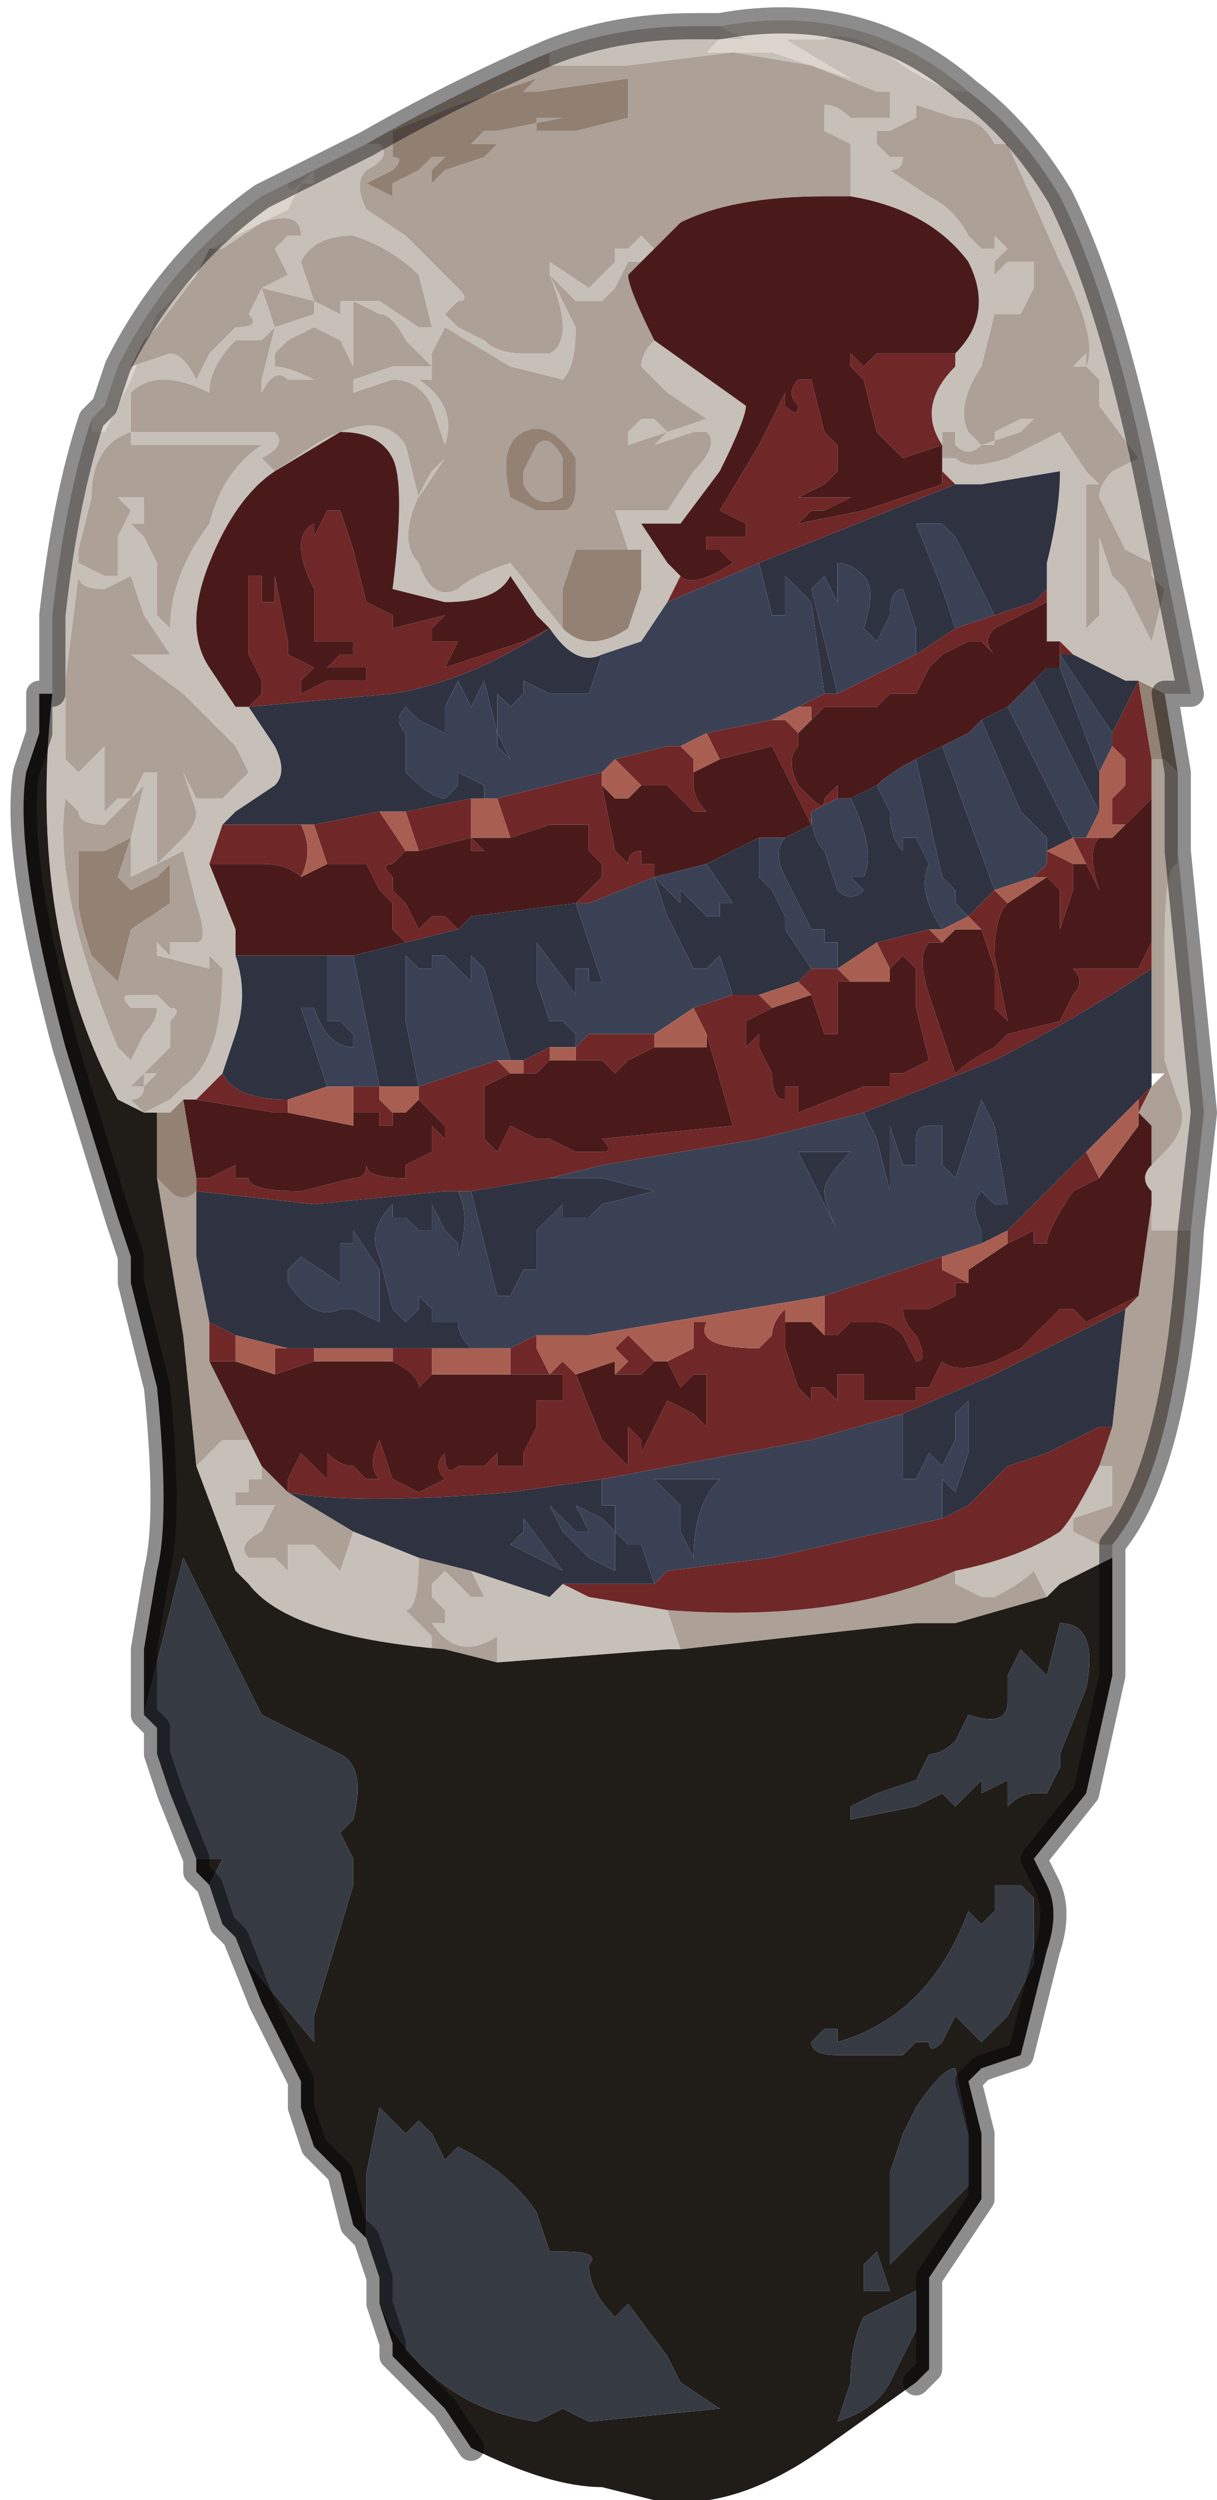 <?xml version="1.0" encoding="UTF-8" standalone="no"?>
<svg xmlns:xlink="http://www.w3.org/1999/xlink" height="9.55px" width="4.65px" xmlns="http://www.w3.org/2000/svg">
  <g transform="matrix(1.0, 0.0, 0.0, 1.0, 2.25, 4.85)">
    <path d="M2.1 -2.5 L2.15 -2.4 2.15 -2.4 2.2 -2.6 2.2 -2.6 2.15 -2.65 2.15 -2.7 2.05 -2.75 1.95 -2.95 Q1.95 -3.0 2.0 -3.05 L2.1 -3.1 1.95 -3.3 1.95 -3.4 1.9 -3.45 1.85 -3.45 1.9 -3.5 1.9 -3.45 Q1.95 -3.55 1.8 -3.85 L1.6 -4.3 1.55 -4.3 1.55 -4.3 Q1.5 -4.4 1.4 -4.4 L1.25 -4.45 1.25 -4.4 1.15 -4.35 1.1 -4.35 1.1 -4.3 1.15 -4.25 1.2 -4.25 Q1.2 -4.2 1.15 -4.2 L1.15 -4.2 1.3 -4.1 Q1.4 -4.05 1.45 -3.95 L1.5 -3.9 1.55 -3.9 1.55 -3.95 1.6 -3.9 1.55 -3.85 1.55 -3.8 Q1.55 -3.8 1.6 -3.85 L1.7 -3.85 1.7 -3.75 1.65 -3.65 1.6 -3.65 1.55 -3.65 1.5 -3.45 Q1.4 -3.3 1.45 -3.2 L1.5 -3.15 1.55 -3.15 1.55 -3.2 1.65 -3.25 1.7 -3.25 1.7 -3.25 1.65 -3.2 1.5 -3.15 Q1.45 -3.1 1.4 -3.15 L1.4 -3.2 1.35 -3.2 1.35 -3.1 1.4 -3.1 Q1.45 -3.05 1.6 -3.1 L1.8 -3.2 1.9 -3.05 1.95 -3.0 1.9 -3.0 1.9 -2.8 1.9 -2.45 1.95 -2.5 1.95 -2.8 2.0 -2.65 2.05 -2.6 2.1 -2.5 M1.0 -4.1 L1.0 -4.3 0.9 -4.35 0.9 -4.45 Q0.95 -4.45 1.0 -4.4 L1.1 -4.4 1.15 -4.4 1.15 -4.5 Q1.15 -4.5 1.1 -4.5 L0.85 -4.6 0.55 -4.65 0.15 -4.6 -0.15 -4.6 -0.15 -4.65 Q0.1 -4.75 0.4 -4.75 L0.45 -4.75 0.5 -4.75 0.6 -4.7 Q0.6 -4.7 0.55 -4.7 L0.5 -4.7 0.45 -4.65 0.55 -4.65 0.7 -4.65 1.0 -4.55 0.75 -4.7 0.75 -4.7 0.8 -4.7 0.9 -4.7 0.9 -4.7 Q1.0 -4.75 1.2 -4.6 1.35 -4.5 1.45 -4.5 1.65 -4.35 1.8 -4.1 2.0 -3.7 2.15 -2.95 L2.3 -2.2 Q2.25 -2.2 2.2 -2.2 2.2 -2.2 2.1 -2.25 L2.05 -2.25 1.85 -2.35 1.8 -2.4 1.75 -2.4 1.75 -2.55 1.75 -2.6 1.75 -2.7 Q1.8 -2.9 1.8 -3.05 L1.5 -3.0 1.4 -3.0 1.35 -3.05 1.35 -3.15 Q1.25 -3.3 1.4 -3.45 L1.4 -3.5 Q1.55 -3.65 1.45 -3.85 1.3 -4.05 1.0 -4.1 M2.1 -2.25 L2.1 -2.25 M-0.85 -4.3 L-0.8 -4.3 Q-0.75 -4.25 -0.85 -4.2 -0.9 -4.15 -0.85 -4.05 L-0.7 -3.95 Q-0.55 -3.8 -0.5 -3.75 -0.45 -3.7 -0.5 -3.7 L-0.55 -3.65 -0.55 -3.65 -0.5 -3.6 -0.4 -3.55 Q-0.35 -3.5 -0.25 -3.5 L-0.15 -3.5 Q-0.05 -3.55 -0.15 -3.8 L-0.15 -3.85 0.0 -3.75 0.05 -3.8 0.1 -3.85 0.1 -3.9 0.15 -3.9 0.2 -3.95 0.25 -3.9 0.2 -3.85 0.15 -3.85 0.15 -3.85 0.1 -3.75 0.05 -3.7 -0.05 -3.7 -0.15 -3.8 -0.15 -3.8 -0.05 -3.6 Q-0.05 -3.45 -0.1 -3.4 L-0.3 -3.45 -0.55 -3.6 -0.6 -3.5 -0.6 -3.4 -0.65 -3.4 Q-0.5 -3.3 -0.55 -3.15 L-0.6 -3.3 Q-0.65 -3.4 -0.75 -3.4 L-0.9 -3.35 -0.9 -3.45 -0.95 -3.55 -1.05 -3.6 -1.15 -3.55 -1.2 -3.5 -1.2 -3.4 -1.2 -3.45 Q-1.15 -3.45 -1.05 -3.4 L-1.05 -3.4 -1.15 -3.4 Q-1.2 -3.45 -1.25 -3.35 L-1.25 -3.4 -1.2 -3.6 -1.25 -3.55 -1.35 -3.55 Q-1.45 -3.45 -1.45 -3.35 -1.65 -3.45 -1.75 -3.35 L-1.75 -3.2 -1.45 -3.2 -1.2 -3.2 Q-1.15 -3.15 -1.25 -3.1 L-1.2 -3.05 -1.05 -3.15 Q-0.8 -3.3 -0.7 -3.15 L-0.65 -2.95 -0.65 -2.95 -0.55 -3.1 -0.6 -3.05 Q-0.75 -2.8 -0.65 -2.7 -0.6 -2.55 -0.5 -2.6 -0.45 -2.65 -0.3 -2.7 L-0.1 -2.45 -0.1 -2.45 Q0.0 -2.35 0.15 -2.45 L0.2 -2.6 0.2 -2.75 0.15 -2.75 0.1 -2.9 0.2 -2.9 0.3 -2.9 0.4 -3.05 Q0.5 -3.15 0.45 -3.2 L0.4 -3.2 0.25 -3.15 0.3 -3.2 0.3 -3.2 0.15 -3.15 0.15 -3.2 0.2 -3.25 0.25 -3.25 0.3 -3.2 0.45 -3.25 0.45 -3.25 0.3 -3.35 0.2 -3.45 Q0.2 -3.5 0.25 -3.55 L0.25 -3.55 0.6 -3.3 Q0.6 -3.25 0.5 -3.05 L0.35 -2.85 0.25 -2.85 0.2 -2.85 0.3 -2.7 0.35 -2.65 0.3 -2.55 0.2 -2.4 0.05 -2.35 Q-0.05 -2.3 -0.15 -2.45 L-0.15 -2.45 -0.2 -2.5 -0.3 -2.65 Q-0.35 -2.55 -0.55 -2.55 L-0.75 -2.6 Q-0.7 -3.0 -0.75 -3.1 -0.8 -3.2 -0.95 -3.2 L-1.2 -3.05 Q-1.35 -2.95 -1.45 -2.7 -1.55 -2.45 -1.45 -2.3 L-1.35 -2.15 -1.3 -2.15 -1.2 -2.0 Q-1.15 -1.9 -1.2 -1.85 L-1.35 -1.75 -1.4 -1.7 -1.45 -1.55 -1.35 -1.3 -1.35 -1.2 Q-1.3 -1.05 -1.35 -0.9 L-1.4 -0.75 -1.5 -0.65 -1.55 -0.65 -1.6 -0.6 -1.65 -0.6 -1.7 -0.6 -1.8 -0.65 Q-2.15 -1.3 -2.05 -2.2 L-2.05 -2.5 Q-2.0 -2.95 -1.9 -3.25 L-1.9 -3.2 -1.85 -3.2 -1.75 -3.4 -1.65 -3.65 -1.5 -3.8 -1.65 -3.6 -1.7 -3.55 -1.75 -3.45 -1.6 -3.5 Q-1.55 -3.5 -1.5 -3.4 L-1.45 -3.5 -1.35 -3.6 Q-1.25 -3.6 -1.3 -3.65 L-1.25 -3.75 -1.15 -3.8 -1.2 -3.9 -1.15 -3.95 -1.1 -3.95 Q-1.1 -4.05 -1.25 -4.0 L-1.4 -3.9 -1.45 -3.9 -1.15 -4.05 -1.1 -4.15 -1.05 -4.15 -1.05 -4.2 -1.1 -4.15 Q-1.15 -4.1 -1.15 -4.15 L-0.85 -4.3 M2.15 -0.25 L2.15 -0.3 Q2.1 -0.35 2.15 -0.4 L2.2 -0.45 Q2.3 -0.55 2.25 -0.65 L2.2 -0.8 2.2 -1.25 Q2.2 -1.55 2.25 -1.55 L2.25 -1.6 2.35 -0.6 2.3 -0.15 2.3 -0.15 2.15 -0.15 2.15 -0.25 M2.0 1.05 L2.0 1.1 1.8 1.2 1.75 1.25 1.7 1.15 Q1.65 1.2 1.55 1.25 L1.5 1.25 1.4 1.2 1.4 1.15 Q1.65 1.1 1.8 1.0 1.85 0.95 1.95 0.75 L2.0 0.75 2.0 0.9 1.85 0.95 1.85 1.0 1.95 1.05 2.0 1.05 M-0.1 1.2 L0.0 1.25 0.3 1.3 0.35 1.45 Q0.3 1.45 0.3 1.45 L-0.35 1.5 -0.35 1.4 Q-0.5 1.5 -0.6 1.35 L-0.55 1.35 -0.55 1.3 -0.6 1.25 -0.6 1.2 -0.55 1.15 -0.5 1.2 -0.45 1.25 -0.4 1.25 -0.45 1.15 -0.15 1.25 -0.1 1.2 M-0.55 1.45 Q-1.15 1.4 -1.3 1.2 L-1.35 1.15 -1.5 0.75 -1.4 0.65 -1.3 0.65 -1.3 0.65 -1.25 0.75 -1.25 0.8 -1.3 0.8 -1.3 0.85 -1.35 0.85 -1.35 0.9 -1.25 0.9 -1.2 0.9 -1.25 1.0 Q-1.35 1.05 -1.3 1.1 L-1.3 1.1 Q-1.2 1.1 -1.2 1.1 L-1.15 1.15 -1.15 1.05 -1.05 1.05 -0.95 1.15 -0.9 1.0 -0.9 1.0 -0.65 1.1 Q-0.65 1.3 -0.7 1.3 L-0.6 1.4 -0.6 1.45 -0.55 1.45 M-0.9 -3.95 Q-1.05 -3.95 -1.1 -3.85 L-1.05 -3.7 -0.95 -3.65 -0.95 -3.7 -0.8 -3.7 -0.65 -3.6 -0.6 -3.6 -0.65 -3.8 Q-0.75 -3.9 -0.9 -3.95 M-1.05 -3.65 L-1.05 -3.7 -1.25 -3.75 -1.2 -3.6 -1.05 -3.65 M-1.25 -3.15 L-1.55 -3.15 -1.75 -3.15 -1.75 -3.2 Q-1.9 -3.15 -1.9 -2.95 L-1.95 -2.75 -1.95 -2.7 -1.85 -2.65 -1.8 -2.65 -1.8 -2.8 -1.85 -2.8 -1.8 -2.8 -1.75 -2.9 -1.8 -2.95 -1.75 -2.95 -1.7 -2.95 -1.7 -2.85 -1.75 -2.85 -1.7 -2.8 -1.7 -2.8 -1.65 -2.7 -1.65 -2.5 -1.6 -2.45 Q-1.6 -2.65 -1.45 -2.85 -1.4 -3.05 -1.25 -3.15 L-1.25 -3.15 M-1.95 -2.65 L-2.0 -2.25 -2.0 -1.95 Q-1.95 -1.9 -1.95 -1.9 L-1.85 -2.0 -1.85 -1.9 -1.85 -1.75 -1.8 -1.8 -1.75 -1.8 -1.7 -1.9 -1.65 -1.9 Q-1.65 -1.9 -1.65 -1.75 L-1.65 -1.55 -1.55 -1.65 Q-1.5 -1.7 -1.5 -1.75 L-1.55 -1.9 -1.5 -1.8 Q-1.45 -1.8 -1.4 -1.8 L-1.3 -1.9 -1.35 -2.0 -1.4 -2.05 -1.55 -2.2 -1.75 -2.35 -1.6 -2.35 -1.7 -2.5 -1.75 -2.65 -1.85 -2.6 Q-1.95 -2.6 -1.95 -2.65 M-0.7 -3.55 Q-0.75 -3.65 -0.8 -3.65 L-0.9 -3.7 -0.9 -3.4 -0.75 -3.45 -0.6 -3.45 -0.7 -3.55 M-1.75 -1.65 L-1.7 -1.85 -1.7 -1.85 -1.8 -1.75 -1.85 -1.7 Q-1.95 -1.7 -1.95 -1.75 L-2.0 -1.8 Q-2.05 -1.45 -1.8 -0.85 L-1.75 -0.8 -1.7 -0.9 Q-1.65 -0.95 -1.65 -1.0 L-1.7 -1.0 -1.75 -1.0 Q-1.8 -1.05 -1.75 -1.05 L-1.65 -1.05 -1.6 -1.0 Q-1.55 -1.0 -1.6 -0.95 L-1.6 -0.85 -1.75 -0.7 -1.7 -0.7 Q-1.7 -0.7 -1.7 -0.75 L-1.65 -0.75 Q-1.65 -0.75 -1.7 -0.7 -1.7 -0.65 -1.75 -0.65 L-1.75 -0.65 -1.7 -0.6 -1.6 -0.65 -1.55 -0.7 Q-1.4 -0.8 -1.4 -1.15 L-1.45 -1.2 -1.45 -1.15 -1.65 -1.2 -1.65 -1.25 -1.6 -1.2 -1.6 -1.25 -1.55 -1.25 -1.5 -1.25 Q-1.45 -1.25 -1.5 -1.4 L-1.55 -1.6 -1.75 -1.5 -1.75 -1.65" fill="#c6c0b9" fill-rule="evenodd" stroke="none"/>
    <path d="M1.45 -4.5 Q1.35 -4.5 1.2 -4.6 1.0 -4.75 0.9 -4.7 L0.9 -4.7 0.8 -4.7 0.75 -4.7 0.75 -4.7 1.0 -4.55 0.7 -4.65 0.55 -4.65 0.45 -4.65 0.5 -4.7 0.55 -4.7 Q0.6 -4.7 0.6 -4.7 L0.5 -4.75 Q1.05 -4.85 1.45 -4.5 M-1.9 -3.25 L-1.85 -3.3 -1.8 -3.45 Q-1.6 -3.85 -1.25 -4.1 L-1.15 -4.15 Q-1.15 -4.1 -1.1 -4.15 L-1.05 -4.2 -1.05 -4.15 -1.1 -4.15 -1.15 -4.05 -1.45 -3.9 -1.5 -3.8 -1.65 -3.65 -1.75 -3.4 -1.85 -3.2 -1.9 -3.2 -1.9 -3.25" fill="#dbd5cd" fill-rule="evenodd" stroke="none"/>
    <path d="M2.1 -2.5 L2.05 -2.6 2.0 -2.65 1.95 -2.8 1.95 -2.5 1.9 -2.45 1.9 -2.8 1.9 -3.0 1.95 -3.0 1.9 -3.05 1.8 -3.2 1.6 -3.1 Q1.45 -3.05 1.4 -3.1 L1.35 -3.1 1.35 -3.2 1.4 -3.2 1.4 -3.15 Q1.45 -3.1 1.5 -3.15 L1.65 -3.2 1.7 -3.25 1.7 -3.25 1.65 -3.25 1.55 -3.2 1.55 -3.15 1.5 -3.15 1.45 -3.2 Q1.4 -3.3 1.5 -3.45 L1.55 -3.65 1.6 -3.65 1.65 -3.65 1.7 -3.75 1.7 -3.85 1.6 -3.85 Q1.55 -3.8 1.55 -3.8 L1.55 -3.85 1.6 -3.9 1.55 -3.95 1.55 -3.9 1.5 -3.9 1.45 -3.95 Q1.4 -4.05 1.3 -4.1 L1.15 -4.2 1.15 -4.2 Q1.2 -4.2 1.2 -4.25 L1.15 -4.25 1.1 -4.3 1.1 -4.35 1.15 -4.35 1.25 -4.4 1.25 -4.45 1.4 -4.4 Q1.5 -4.4 1.55 -4.3 L1.55 -4.3 1.6 -4.3 1.8 -3.85 Q1.95 -3.55 1.9 -3.45 L1.9 -3.5 1.85 -3.45 1.9 -3.45 1.95 -3.4 1.95 -3.3 2.1 -3.1 2.0 -3.05 Q1.95 -3.0 1.95 -2.95 L2.05 -2.75 2.15 -2.7 2.15 -2.65 2.2 -2.6 2.2 -2.6 2.15 -2.4 2.15 -2.4 2.1 -2.5 M-0.15 -4.65 L-0.15 -4.6 0.15 -4.6 0.55 -4.65 0.85 -4.6 1.1 -4.5 Q1.15 -4.5 1.15 -4.5 L1.15 -4.4 1.1 -4.4 1.0 -4.4 Q0.95 -4.45 0.9 -4.45 L0.9 -4.35 1.0 -4.3 1.0 -4.1 0.9 -4.1 Q0.55 -4.1 0.35 -4.0 L0.25 -3.9 0.2 -3.95 0.15 -3.9 0.1 -3.9 0.1 -3.85 0.05 -3.8 0.0 -3.75 -0.15 -3.85 -0.15 -3.8 Q-0.05 -3.55 -0.15 -3.5 L-0.25 -3.5 Q-0.35 -3.5 -0.4 -3.55 L-0.5 -3.6 -0.55 -3.65 -0.55 -3.65 -0.5 -3.7 Q-0.45 -3.7 -0.5 -3.75 -0.55 -3.8 -0.7 -3.95 L-0.85 -4.05 Q-0.9 -4.15 -0.85 -4.2 -0.75 -4.25 -0.8 -4.3 L-0.85 -4.3 Q-0.5 -4.5 -0.15 -4.65 M0.15 -4.55 L-0.2 -4.5 -0.25 -4.5 -0.2 -4.55 -0.5 -4.45 -0.75 -4.35 -0.75 -4.25 Q-0.7 -4.25 -0.75 -4.2 L-0.85 -4.15 -0.75 -4.1 -0.75 -4.15 -0.65 -4.2 -0.6 -4.25 Q-0.6 -4.25 -0.55 -4.25 L-0.6 -4.2 -0.6 -4.15 -0.55 -4.2 -0.4 -4.25 -0.35 -4.3 -0.45 -4.3 -0.4 -4.35 -0.35 -4.35 -0.1 -4.4 -0.15 -4.4 -0.2 -4.4 -0.2 -4.35 -0.05 -4.35 0.15 -4.4 0.15 -4.55 M-0.1 -2.45 L-0.1 -2.45 -0.3 -2.7 Q-0.45 -2.65 -0.5 -2.6 -0.6 -2.55 -0.65 -2.7 -0.75 -2.8 -0.6 -3.05 L-0.55 -3.1 -0.65 -2.95 -0.65 -2.95 -0.7 -3.15 Q-0.8 -3.3 -1.05 -3.15 L-1.2 -3.05 -1.25 -3.1 Q-1.15 -3.15 -1.2 -3.2 L-1.45 -3.2 -1.75 -3.2 -1.75 -3.35 Q-1.65 -3.45 -1.45 -3.35 -1.45 -3.45 -1.35 -3.55 L-1.25 -3.55 -1.2 -3.6 -1.25 -3.4 -1.25 -3.35 Q-1.2 -3.45 -1.15 -3.4 L-1.05 -3.4 -1.05 -3.4 Q-1.15 -3.45 -1.2 -3.45 L-1.2 -3.4 -1.2 -3.5 -1.15 -3.55 -1.05 -3.6 -0.95 -3.55 -0.9 -3.45 -0.9 -3.35 -0.75 -3.4 Q-0.65 -3.4 -0.6 -3.3 L-0.55 -3.15 Q-0.5 -3.3 -0.65 -3.4 L-0.6 -3.4 -0.6 -3.5 -0.55 -3.6 -0.3 -3.45 -0.1 -3.4 Q-0.05 -3.45 -0.05 -3.6 L-0.15 -3.8 -0.15 -3.8 -0.05 -3.7 0.05 -3.7 0.1 -3.75 0.15 -3.85 0.15 -3.85 0.2 -3.85 0.15 -3.8 Q0.15 -3.75 0.25 -3.55 L0.25 -3.55 0.25 -3.55 Q0.2 -3.5 0.2 -3.45 L0.3 -3.35 0.45 -3.25 0.45 -3.25 0.3 -3.2 0.25 -3.25 0.2 -3.25 0.15 -3.2 0.15 -3.15 0.3 -3.2 0.3 -3.2 0.25 -3.15 0.4 -3.2 0.45 -3.2 Q0.5 -3.15 0.4 -3.05 L0.3 -2.9 0.2 -2.9 0.1 -2.9 0.15 -2.75 0.2 -2.75 -0.05 -2.75 -0.1 -2.6 -0.1 -2.45 M2.15 -1.25 L2.15 -1.9 2.15 -1.95 2.2 -1.95 2.25 -1.9 2.25 -1.6 2.25 -1.55 Q2.2 -1.55 2.2 -1.25 L2.2 -0.8 2.25 -0.65 Q2.3 -0.55 2.2 -0.45 L2.15 -0.4 2.15 -0.5 Q2.15 -0.55 2.15 -0.55 L2.1 -0.6 2.15 -0.7 2.2 -0.75 2.15 -0.75 2.15 -1.15 2.15 -1.25 M2.1 0.1 L2.15 -0.25 2.15 -0.15 2.3 -0.15 2.3 -0.15 Q2.25 0.75 2.0 1.05 L1.95 1.05 1.85 1.0 1.85 0.95 2.0 0.9 2.0 0.75 1.95 0.75 2.0 0.6 2.05 0.15 2.1 0.1 M0.3 1.3 Q0.95 1.35 1.4 1.15 L1.4 1.2 1.5 1.25 1.55 1.25 Q1.65 1.2 1.7 1.15 L1.75 1.25 1.4 1.35 1.25 1.35 0.35 1.45 0.3 1.3 M-0.35 1.5 L-0.55 1.45 -0.6 1.45 -0.6 1.4 -0.7 1.3 Q-0.65 1.3 -0.65 1.1 L-0.45 1.15 -0.4 1.25 -0.45 1.25 -0.5 1.2 -0.55 1.15 -0.6 1.2 -0.6 1.25 -0.55 1.3 -0.55 1.35 -0.6 1.35 Q-0.5 1.5 -0.35 1.4 L-0.35 1.5 M-1.5 0.75 L-1.55 0.25 -1.65 -0.35 -1.6 -0.3 Q-1.55 -0.25 -1.5 -0.3 L-1.5 -0.3 -1.5 -0.05 -1.45 0.2 -1.45 0.35 -1.3 0.65 -1.4 0.65 -1.5 0.75 M-0.9 -3.95 Q-0.75 -3.9 -0.65 -3.8 L-0.6 -3.6 -0.65 -3.6 -0.8 -3.7 -0.95 -3.7 -0.95 -3.65 -1.05 -3.7 -1.1 -3.85 Q-1.05 -3.95 -0.9 -3.95 M-1.45 -3.9 L-1.4 -3.9 -1.25 -4.0 Q-1.1 -4.05 -1.1 -3.95 L-1.15 -3.95 -1.2 -3.9 -1.15 -3.8 -1.25 -3.75 -1.3 -3.65 Q-1.25 -3.6 -1.35 -3.6 L-1.45 -3.5 -1.5 -3.4 Q-1.55 -3.5 -1.6 -3.5 L-1.75 -3.45 -1.7 -3.55 -1.65 -3.6 -1.5 -3.8 -1.45 -3.9 M-1.95 -2.65 Q-1.95 -2.6 -1.85 -2.6 L-1.75 -2.65 -1.7 -2.5 -1.6 -2.35 -1.75 -2.35 -1.55 -2.2 -1.4 -2.05 -1.35 -2.0 -1.3 -1.9 -1.4 -1.8 Q-1.45 -1.8 -1.5 -1.8 L-1.55 -1.9 -1.5 -1.75 Q-1.5 -1.7 -1.55 -1.65 L-1.65 -1.55 -1.65 -1.75 Q-1.65 -1.9 -1.65 -1.9 L-1.7 -1.9 -1.75 -1.8 -1.8 -1.8 -1.85 -1.75 -1.85 -1.9 -1.85 -2.0 -1.95 -1.9 Q-1.95 -1.9 -2.0 -1.95 L-2.0 -2.25 -1.95 -2.65 M-1.25 -3.15 L-1.25 -3.15 Q-1.4 -3.05 -1.45 -2.85 -1.6 -2.65 -1.6 -2.45 L-1.65 -2.5 -1.65 -2.7 -1.7 -2.8 -1.7 -2.8 -1.75 -2.85 -1.7 -2.85 -1.7 -2.95 -1.75 -2.95 -1.8 -2.95 -1.75 -2.9 -1.8 -2.8 -1.85 -2.8 -1.8 -2.8 -1.8 -2.65 -1.85 -2.65 -1.95 -2.7 -1.95 -2.75 -1.9 -2.95 Q-1.9 -3.15 -1.75 -3.2 L-1.75 -3.15 -1.55 -3.15 -1.25 -3.15 M-1.05 -3.65 L-1.2 -3.6 -1.25 -3.75 -1.05 -3.7 -1.05 -3.65 M-0.1 -3.1 L-0.1 -2.95 Q-0.2 -2.9 -0.25 -3.0 L-0.25 -3.05 -0.2 -3.15 Q-0.15 -3.2 -0.1 -3.1 M-0.05 -3.1 Q-0.15 -3.25 -0.25 -3.2 -0.35 -3.15 -0.3 -2.95 L-0.2 -2.9 -0.1 -2.9 Q-0.05 -2.9 -0.05 -3.0 L-0.05 -3.1 M-0.7 -3.55 L-0.6 -3.45 -0.75 -3.45 -0.9 -3.4 -0.9 -3.7 -0.8 -3.65 Q-0.75 -3.65 -0.7 -3.55 M-1.75 -1.65 L-1.75 -1.5 -1.55 -1.6 -1.5 -1.4 Q-1.45 -1.25 -1.5 -1.25 L-1.55 -1.25 -1.6 -1.25 -1.6 -1.2 -1.65 -1.25 -1.65 -1.2 -1.45 -1.15 -1.45 -1.2 -1.4 -1.15 Q-1.4 -0.8 -1.55 -0.7 L-1.6 -0.65 -1.7 -0.6 -1.75 -0.65 -1.75 -0.65 Q-1.7 -0.65 -1.7 -0.7 -1.65 -0.75 -1.65 -0.75 L-1.7 -0.75 Q-1.7 -0.7 -1.7 -0.7 L-1.75 -0.7 -1.6 -0.85 -1.6 -0.95 Q-1.55 -1.0 -1.6 -1.0 L-1.65 -1.05 -1.75 -1.05 Q-1.8 -1.05 -1.75 -1.0 L-1.7 -1.0 -1.65 -1.0 Q-1.65 -0.95 -1.7 -0.9 L-1.75 -0.8 -1.8 -0.85 Q-2.05 -1.45 -2.0 -1.8 L-1.95 -1.75 Q-1.95 -1.7 -1.85 -1.7 L-1.8 -1.75 -1.7 -1.85 -1.7 -1.85 -1.75 -1.65 -1.85 -1.6 -1.95 -1.6 -1.95 -1.4 Q-1.95 -1.35 -1.9 -1.2 L-1.8 -1.1 -1.75 -1.3 -1.6 -1.4 -1.6 -1.55 -1.65 -1.5 -1.75 -1.45 -1.75 -1.45 -1.8 -1.5 -1.75 -1.65 M-1.25 0.75 L-1.15 0.85 -1.2 0.8 -1.15 0.85 -0.9 1.0 -0.9 1.0 -0.95 1.15 -1.05 1.05 -1.15 1.05 -1.15 1.15 -1.2 1.1 Q-1.2 1.1 -1.3 1.1 L-1.3 1.1 Q-1.35 1.05 -1.25 1.0 L-1.2 0.9 -1.25 0.9 -1.35 0.9 -1.35 0.85 -1.3 0.85 -1.3 0.8 -1.25 0.8 -1.25 0.75" fill="#ada096" fill-rule="evenodd" stroke="none"/>
    <path d="M1.4 -3.5 L1.4 -3.45 Q1.25 -3.3 1.35 -3.15 L1.2 -3.1 1.1 -3.2 1.05 -3.4 1.0 -3.45 1.0 -3.5 1.05 -3.45 1.1 -3.5 1.25 -3.5 1.4 -3.5 M1.35 -3.05 L1.4 -3.0 0.65 -2.7 0.3 -2.55 0.35 -2.65 Q0.4 -2.6 0.55 -2.7 L0.55 -2.7 0.5 -2.75 0.45 -2.75 0.45 -2.8 0.55 -2.8 0.6 -2.8 0.6 -2.85 0.5 -2.9 0.65 -3.15 0.75 -3.35 0.75 -3.3 Q0.8 -3.25 0.8 -3.3 0.75 -3.35 0.8 -3.4 L0.85 -3.4 0.9 -3.2 0.95 -3.15 0.95 -3.05 0.9 -3.0 0.8 -2.95 0.9 -2.95 1.0 -2.95 0.9 -2.9 0.85 -2.9 0.8 -2.85 1.05 -2.9 1.35 -3.0 1.35 -3.05 M1.75 -2.6 L1.75 -2.55 1.55 -2.45 1.55 -2.45 Q1.5 -2.4 1.55 -2.35 L1.5 -2.4 1.45 -2.4 1.35 -2.35 1.3 -2.3 1.3 -2.3 1.25 -2.2 1.15 -2.2 1.1 -2.15 1.0 -2.15 0.9 -2.15 0.9 -2.15 0.85 -2.1 0.85 -2.15 0.8 -2.15 0.9 -2.2 0.95 -2.2 1.25 -2.35 1.4 -2.45 1.55 -2.5 1.55 -2.5 1.7 -2.55 1.75 -2.6 M1.8 -2.4 L1.85 -2.35 1.8 -2.35 1.8 -2.4 M2.1 -2.25 L2.1 -2.25 2.15 -1.95 2.15 -1.95 2.15 -1.9 2.15 -1.8 2.05 -1.7 2.0 -1.7 2.0 -1.8 2.05 -1.85 2.05 -1.95 2.0 -2.0 2.0 -2.05 2.1 -2.25 M1.75 -1.55 L1.75 -1.6 1.85 -1.55 1.85 -1.45 1.8 -1.3 1.8 -1.45 1.75 -1.5 1.75 -1.5 1.7 -1.5 1.7 -1.5 1.75 -1.55 M1.45 -1.35 L1.55 -1.45 1.6 -1.4 1.6 -1.4 1.6 -1.4 Q1.55 -1.35 1.55 -1.2 L1.6 -0.95 1.6 -0.95 1.55 -1.0 1.55 -1.15 1.5 -1.3 1.5 -1.3 1.45 -1.35 M0.85 -1.75 L0.85 -1.7 0.7 -2.0 0.5 -1.95 0.45 -2.05 0.7 -2.1 0.75 -2.1 0.8 -2.05 0.8 -2.0 Q0.75 -1.95 0.8 -1.85 L0.85 -1.8 0.85 -1.8 Q0.9 -1.75 0.9 -1.8 L0.95 -1.85 0.95 -1.8 0.85 -1.75 M1.1 -1.25 L1.3 -1.3 1.35 -1.25 1.3 -1.25 Q1.25 -1.2 1.3 -1.05 L1.4 -0.75 Q1.45 -0.8 1.55 -0.85 L1.6 -0.9 1.6 -0.95 1.6 -0.9 1.8 -0.95 1.85 -1.05 Q1.9 -1.1 1.85 -1.15 L2.0 -1.15 2.1 -1.15 2.15 -1.25 2.15 -1.15 Q1.85 -0.95 1.55 -0.8 L1.05 -0.6 0.65 -0.5 0.05 -0.4 -0.15 -0.35 -0.45 -0.3 -0.5 -0.3 -0.55 -0.3 -1.05 -0.25 -1.5 -0.3 -1.5 -0.35 -1.45 -0.35 -1.35 -0.4 -1.35 -0.35 -1.3 -0.35 -1.3 -0.35 Q-1.3 -0.3 -1.1 -0.3 L-0.9 -0.35 Q-0.85 -0.35 -0.85 -0.4 -0.85 -0.35 -0.7 -0.35 L-0.7 -0.4 -0.7 -0.4 -0.6 -0.45 Q-0.6 -0.45 -0.6 -0.55 L-0.55 -0.5 -0.55 -0.55 -0.6 -0.6 -0.65 -0.65 -0.65 -0.65 -0.65 -0.65 -0.65 -0.7 -0.35 -0.8 -0.3 -0.75 -0.4 -0.7 -0.4 -0.5 -0.35 -0.45 -0.3 -0.55 -0.2 -0.5 -0.2 -0.5 -0.15 -0.5 -0.05 -0.45 0.05 -0.45 Q0.1 -0.45 0.05 -0.5 L0.55 -0.55 0.45 -0.9 0.45 -0.85 0.45 -0.9 0.4 -1.0 0.55 -1.05 0.65 -1.05 0.7 -1.0 0.6 -0.95 0.6 -0.85 0.65 -0.9 0.65 -0.85 0.7 -0.75 Q0.7 -0.65 0.75 -0.65 L0.75 -0.7 0.8 -0.7 0.8 -0.6 0.8 -0.6 1.05 -0.7 1.15 -0.7 1.15 -0.75 1.2 -0.75 1.2 -0.75 1.3 -0.8 1.25 -1.0 1.25 -1.15 1.2 -1.2 1.15 -1.15 1.15 -1.15 1.1 -1.25 M1.95 -1.65 Q1.9 -1.6 1.95 -1.45 L1.95 -1.45 1.9 -1.55 1.9 -1.55 1.9 -1.55 1.85 -1.65 1.85 -1.65 1.9 -1.65 1.95 -1.65 M0.4 -1.9 L0.4 -1.85 Q0.4 -1.8 0.45 -1.75 L0.4 -1.75 0.3 -1.85 0.25 -1.85 0.2 -1.85 0.1 -1.95 0.3 -2.0 0.35 -2.0 0.4 -1.95 0.4 -1.9 M0.05 -1.85 L0.1 -1.6 0.15 -1.55 Q0.15 -1.6 0.2 -1.6 L0.2 -1.55 0.25 -1.55 0.25 -1.5 0.0 -1.4 -0.05 -1.4 0.0 -1.45 0.05 -1.5 0.05 -1.55 0.0 -1.6 0.0 -1.7 -0.05 -1.7 -0.1 -1.7 -0.15 -1.7 -0.3 -1.65 -0.3 -1.65 -0.35 -1.8 0.05 -1.9 0.05 -1.85 M-0.45 -1.65 L-0.4 -1.6 -0.45 -1.6 -0.45 -1.65 -0.65 -1.6 -0.65 -1.6 -0.7 -1.75 -0.45 -1.8 -0.45 -1.65 M-0.7 -1.6 L-0.75 -1.55 Q-0.8 -1.55 -0.75 -1.5 L-0.75 -1.45 -0.7 -1.4 -0.65 -1.3 -0.6 -1.35 -0.55 -1.35 -0.5 -1.3 -0.7 -1.25 -0.75 -1.3 -0.75 -1.4 -0.8 -1.45 -0.85 -1.55 -1.0 -1.55 -1.05 -1.7 -0.8 -1.75 -0.7 -1.6 M0.25 -1.5 L0.25 -1.5 M0.8 -1.1 L0.85 -1.15 0.95 -1.15 0.95 -1.15 1.0 -1.1 0.95 -1.1 0.95 -0.9 0.9 -0.9 0.85 -1.05 0.85 -1.05 0.8 -1.1 M0.25 -0.85 L0.15 -0.8 0.15 -0.8 0.1 -0.75 0.1 -0.75 0.05 -0.8 -0.05 -0.8 -0.05 -0.8 -0.05 -0.85 0.0 -0.9 0.25 -0.9 0.25 -0.85 M-0.15 -0.8 L-0.2 -0.75 -0.2 -0.75 -0.25 -0.75 -0.25 -0.8 -0.15 -0.85 -0.15 -0.8 M-0.3 0.3 L-0.2 0.25 -0.2 0.3 -0.15 0.4 -0.1 0.35 -0.05 0.4 -0.05 0.4 -0.05 0.4 0.05 0.65 0.15 0.75 0.15 0.6 0.2 0.65 0.2 0.7 0.25 0.6 0.3 0.5 0.4 0.55 0.45 0.6 0.45 0.4 0.4 0.4 0.35 0.45 0.3 0.35 0.4 0.3 Q0.4 0.3 0.4 0.25 L0.4 0.2 0.45 0.2 Q0.4 0.3 0.65 0.3 L0.7 0.25 Q0.7 0.2 0.75 0.15 L0.75 0.2 0.75 0.3 0.8 0.45 0.85 0.5 0.85 0.45 0.9 0.45 0.95 0.5 0.95 0.4 1.05 0.4 1.05 0.5 1.25 0.5 1.25 0.45 1.3 0.45 1.35 0.35 Q1.4 0.4 1.55 0.35 L1.65 0.3 1.75 0.2 1.8 0.15 1.85 0.15 1.9 0.2 2.1 0.1 2.05 0.15 Q2.05 0.15 1.55 0.4 L1.2 0.55 0.85 0.65 0.05 0.8 -0.3 0.85 Q-0.9 0.9 -1.15 0.85 L-1.15 0.8 -1.1 0.7 -1.1 0.7 -1.0 0.8 -1.0 0.7 Q-0.95 0.75 -0.9 0.75 L-0.85 0.8 -0.8 0.8 Q-0.85 0.75 -0.8 0.65 L-0.75 0.8 -0.65 0.85 -0.55 0.8 Q-0.6 0.75 -0.55 0.7 -0.55 0.8 -0.5 0.75 L-0.4 0.75 -0.35 0.7 -0.35 0.65 Q-0.35 0.7 -0.35 0.75 L-0.3 0.75 -0.25 0.75 -0.25 0.7 -0.2 0.6 -0.2 0.5 -0.1 0.5 -0.1 0.4 -0.15 0.4 -0.3 0.4 -0.3 0.3 M0.9 0.1 L1.35 -0.05 1.35 0.0 1.45 0.05 1.4 0.05 1.4 0.1 1.3 0.15 1.2 0.15 Q1.2 0.2 1.25 0.25 1.3 0.35 1.25 0.35 L1.2 0.25 Q1.15 0.2 1.1 0.2 L1.0 0.2 0.95 0.25 0.9 0.25 0.9 0.1 M1.6 -0.15 L1.65 -0.2 1.85 -0.4 1.9 -0.45 1.95 -0.35 1.85 -0.3 Q1.75 -0.15 1.75 -0.1 L1.75 -0.1 1.7 -0.1 1.7 -0.15 1.6 -0.1 1.6 -0.15 M2.1 -0.65 L2.15 -0.7 2.1 -0.6 2.1 -0.55 2.1 -0.65 M1.35 0.95 L1.45 0.9 1.5 0.85 1.6 0.75 1.75 0.7 1.95 0.6 2.0 0.6 1.95 0.75 Q1.85 0.95 1.8 1.0 1.65 1.1 1.4 1.15 0.95 1.35 0.3 1.3 L0.0 1.25 -0.1 1.2 0.25 1.2 0.3 1.15 0.7 1.1 1.35 0.95 M0.1 0.4 L0.15 0.35 0.1 0.3 0.15 0.25 0.25 0.35 0.2 0.4 0.1 0.4 M-1.15 0.85 L-1.15 0.85 M-1.3 -2.15 L-1.25 -2.2 -1.25 -2.25 -1.3 -2.35 -1.3 -2.65 -1.25 -2.65 -1.25 -2.55 -1.2 -2.55 -1.2 -2.65 -1.15 -2.4 -1.15 -2.35 -1.05 -2.3 -1.1 -2.25 -1.1 -2.2 -1.0 -2.25 -0.85 -2.25 -0.85 -2.3 -1.0 -2.3 -0.95 -2.35 -0.9 -2.35 -0.9 -2.4 -0.95 -2.4 -1.05 -2.4 -1.05 -2.6 Q-1.15 -2.8 -1.05 -2.85 L-1.05 -2.8 -1.0 -2.7 -1.0 -2.7 -1.05 -2.8 -1.0 -2.9 -0.95 -2.9 -0.9 -2.75 -0.85 -2.55 -0.75 -2.5 -0.75 -2.45 -0.55 -2.5 -0.6 -2.45 -0.6 -2.4 -0.5 -2.4 -0.55 -2.3 -0.55 -2.3 -0.25 -2.4 -0.15 -2.45 Q-0.45 -2.25 -0.75 -2.2 L-1.3 -2.15 M-0.15 -2.45 L-0.15 -2.45 M-1.1 -1.7 Q-1.05 -1.6 -1.1 -1.5 L-1.15 -1.5 -1.1 -1.5 Q-1.15 -1.55 -1.25 -1.55 L-1.45 -1.55 -1.4 -1.7 -1.1 -1.7 M-1.4 -0.75 Q-1.35 -0.65 -1.15 -0.65 L-1.15 -0.6 -1.2 -0.6 -1.5 -0.65 -1.4 -0.75 M-0.9 -0.7 L-0.8 -0.7 -0.8 -0.65 -0.75 -0.6 -0.75 -0.55 -0.8 -0.55 Q-0.8 -0.5 -0.8 -0.55 L-0.8 -0.6 -0.85 -0.6 -0.9 -0.6 -0.9 -0.55 -0.9 -0.7 M-1.5 -0.3 L-1.5 -0.3 M-1.45 0.2 L-1.35 0.25 -1.35 0.35 -1.45 0.35 -1.45 0.2 M-1.15 0.3 L-1.05 0.3 -1.05 0.35 -1.2 0.4 -1.2 0.3 -1.15 0.3 M-0.75 0.3 L-0.6 0.3 -0.6 0.4 -0.6 0.4 -0.65 0.45 Q-0.65 0.4 -0.75 0.35 L-0.75 0.3" fill="#702727" fill-rule="evenodd" stroke="none"/>
    <path d="M1.0 -4.1 Q1.3 -4.05 1.45 -3.85 1.55 -3.65 1.4 -3.5 L1.25 -3.5 1.1 -3.5 1.05 -3.45 1.0 -3.5 1.0 -3.45 1.05 -3.4 1.1 -3.2 1.2 -3.1 1.35 -3.15 1.35 -3.05 1.35 -3.0 1.05 -2.9 0.8 -2.85 0.85 -2.9 0.9 -2.9 1.0 -2.95 0.9 -2.95 0.8 -2.95 0.9 -3.0 0.95 -3.05 0.95 -3.15 0.9 -3.2 0.85 -3.4 0.8 -3.4 Q0.75 -3.35 0.8 -3.3 0.8 -3.25 0.75 -3.3 L0.75 -3.35 0.65 -3.15 0.5 -2.9 0.6 -2.85 0.6 -2.8 0.55 -2.8 0.45 -2.8 0.45 -2.75 0.5 -2.75 0.55 -2.7 0.55 -2.7 Q0.4 -2.6 0.35 -2.65 L0.3 -2.7 0.2 -2.85 0.25 -2.85 0.35 -2.85 0.5 -3.05 Q0.6 -3.25 0.6 -3.3 L0.25 -3.55 0.25 -3.55 Q0.15 -3.75 0.15 -3.8 L0.2 -3.85 0.25 -3.9 0.35 -4.0 Q0.55 -4.1 0.9 -4.1 L1.0 -4.1 M1.75 -2.55 L1.75 -2.4 1.8 -2.4 1.8 -2.35 1.8 -2.3 1.75 -2.3 1.7 -2.25 1.65 -2.2 1.6 -2.15 1.5 -2.1 1.45 -2.05 1.35 -2.0 1.25 -1.95 Q1.15 -1.9 1.1 -1.85 L1.0 -1.8 Q1.0 -1.8 0.95 -1.8 L0.95 -1.85 0.9 -1.8 Q0.9 -1.75 0.85 -1.8 L0.85 -1.8 0.8 -1.85 Q0.75 -1.95 0.8 -2.0 L0.8 -2.05 0.85 -2.1 0.9 -2.15 0.9 -2.15 1.0 -2.15 1.1 -2.15 1.15 -2.2 1.25 -2.2 1.3 -2.3 1.3 -2.3 1.35 -2.35 1.45 -2.4 1.5 -2.4 1.55 -2.35 Q1.5 -2.4 1.55 -2.45 L1.55 -2.45 1.75 -2.55 M0.85 -1.7 L0.75 -1.65 0.65 -1.65 0.45 -1.55 0.25 -1.5 0.25 -1.55 0.2 -1.55 0.2 -1.6 Q0.15 -1.6 0.15 -1.55 L0.1 -1.6 0.05 -1.85 0.1 -1.8 0.15 -1.8 0.15 -1.8 0.2 -1.85 0.25 -1.85 0.3 -1.85 0.4 -1.75 0.45 -1.75 Q0.4 -1.8 0.4 -1.85 L0.4 -1.9 0.5 -1.95 0.7 -2.0 0.85 -1.7 M1.35 -1.25 L1.4 -1.3 1.45 -1.3 1.5 -1.3 1.5 -1.3 1.55 -1.15 1.55 -1.0 1.6 -0.95 1.6 -0.95 1.55 -1.2 Q1.55 -1.35 1.6 -1.4 L1.6 -1.4 1.75 -1.5 1.75 -1.5 1.8 -1.45 1.8 -1.3 1.85 -1.45 1.85 -1.55 1.9 -1.55 1.9 -1.55 1.9 -1.55 1.9 -1.55 1.95 -1.45 1.95 -1.45 Q1.9 -1.6 1.95 -1.65 L1.95 -1.65 2.0 -1.65 2.05 -1.7 2.15 -1.8 2.15 -1.9 2.15 -1.25 2.1 -1.15 2.0 -1.15 1.85 -1.15 Q1.9 -1.1 1.85 -1.05 L1.8 -0.95 1.6 -0.9 1.6 -0.95 1.6 -0.9 1.55 -0.85 Q1.45 -0.8 1.4 -0.75 L1.3 -1.05 Q1.25 -1.2 1.3 -1.25 L1.35 -1.25 M-0.3 -1.65 L-0.3 -1.65 -0.15 -1.7 -0.1 -1.7 -0.05 -1.7 0.0 -1.7 0.0 -1.6 0.05 -1.55 0.05 -1.5 0.0 -1.45 -0.05 -1.4 -0.45 -1.35 -0.5 -1.3 -0.55 -1.35 -0.6 -1.35 -0.65 -1.3 -0.7 -1.4 -0.75 -1.45 -0.75 -1.5 Q-0.8 -1.55 -0.75 -1.55 L-0.7 -1.6 -0.65 -1.6 -0.65 -1.6 -0.45 -1.65 -0.45 -1.6 -0.4 -1.6 -0.45 -1.65 -0.3 -1.65 M1.0 -1.1 L1.15 -1.1 1.15 -1.15 1.2 -1.2 1.25 -1.15 1.25 -1.0 1.3 -0.8 1.2 -0.75 1.2 -0.75 1.15 -0.75 1.15 -0.7 1.05 -0.7 0.8 -0.6 0.8 -0.6 0.8 -0.7 0.75 -0.7 0.75 -0.65 Q0.7 -0.65 0.7 -0.75 L0.65 -0.85 0.65 -0.9 0.6 -0.85 0.6 -0.95 0.7 -1.0 0.85 -1.05 0.85 -1.05 0.9 -0.9 0.95 -0.9 0.95 -1.1 1.0 -1.1 M-0.05 -0.8 L-0.05 -0.8 0.05 -0.8 0.1 -0.75 0.1 -0.75 0.15 -0.8 0.15 -0.8 0.25 -0.85 0.45 -0.85 0.45 -0.9 0.55 -0.55 0.05 -0.5 Q0.1 -0.45 0.05 -0.45 L-0.05 -0.45 -0.15 -0.5 -0.2 -0.5 -0.2 -0.5 -0.3 -0.55 -0.35 -0.45 -0.4 -0.5 -0.4 -0.7 -0.3 -0.75 -0.3 -0.75 -0.25 -0.75 -0.2 -0.75 -0.2 -0.75 -0.15 -0.8 -0.05 -0.8 M1.95 -0.35 L2.1 -0.55 2.1 -0.6 2.15 -0.55 Q2.15 -0.55 2.15 -0.5 L2.15 -0.4 Q2.1 -0.35 2.15 -0.3 L2.15 -0.25 2.1 0.1 1.9 0.2 1.85 0.15 1.8 0.15 1.75 0.2 1.65 0.3 1.55 0.35 Q1.4 0.4 1.35 0.35 L1.3 0.45 1.25 0.45 1.25 0.5 1.05 0.5 1.05 0.4 0.95 0.4 0.95 0.5 0.9 0.45 0.85 0.45 0.85 0.5 0.8 0.45 0.75 0.3 0.75 0.2 0.85 0.2 0.9 0.25 0.95 0.25 1.0 0.2 1.1 0.2 Q1.15 0.2 1.2 0.25 L1.25 0.35 Q1.3 0.35 1.25 0.25 1.2 0.2 1.2 0.15 L1.3 0.15 1.4 0.1 1.4 0.05 1.45 0.05 1.45 0.0 1.6 -0.1 1.7 -0.15 1.7 -0.1 1.75 -0.1 1.75 -0.1 Q1.75 -0.15 1.85 -0.3 L1.95 -0.35 M0.1 0.4 L0.2 0.4 0.25 0.35 0.3 0.35 0.35 0.45 0.4 0.4 0.45 0.4 0.45 0.6 0.4 0.55 0.3 0.5 0.25 0.6 0.2 0.7 0.2 0.65 0.15 0.6 0.15 0.75 0.05 0.65 -0.05 0.4 -0.05 0.4 0.1 0.35 0.1 0.4 M-0.15 0.4 L-0.1 0.4 -0.1 0.5 -0.2 0.5 -0.2 0.6 -0.25 0.7 -0.25 0.75 -0.3 0.75 -0.35 0.75 Q-0.35 0.7 -0.35 0.65 L-0.35 0.7 -0.4 0.75 -0.5 0.75 Q-0.55 0.8 -0.55 0.7 -0.6 0.75 -0.55 0.8 L-0.65 0.85 -0.75 0.8 -0.8 0.65 Q-0.85 0.75 -0.8 0.8 L-0.85 0.8 -0.9 0.75 Q-0.95 0.75 -1.0 0.7 L-1.0 0.8 -1.1 0.7 -1.1 0.7 -1.15 0.8 -1.15 0.85 -1.25 0.75 -1.3 0.65 -1.3 0.65 -1.45 0.35 -1.35 0.35 -1.2 0.4 -1.05 0.35 -0.95 0.35 -0.75 0.35 Q-0.65 0.4 -0.65 0.45 L-0.6 0.4 -0.6 0.4 -0.3 0.4 -0.15 0.4 -0.15 0.4 M-0.15 -2.45 L-0.25 -2.4 -0.55 -2.3 -0.55 -2.3 -0.5 -2.4 -0.6 -2.4 -0.6 -2.45 -0.55 -2.5 -0.75 -2.45 -0.75 -2.5 -0.85 -2.55 -0.9 -2.75 -0.95 -2.9 -1.0 -2.9 -1.05 -2.8 -1.0 -2.7 -1.0 -2.7 -1.05 -2.8 -1.05 -2.85 Q-1.15 -2.8 -1.05 -2.6 L-1.05 -2.4 -0.95 -2.4 -0.9 -2.4 -0.9 -2.35 -0.95 -2.35 -1.0 -2.3 -0.85 -2.3 -0.85 -2.25 -1.0 -2.25 -1.1 -2.2 -1.1 -2.25 -1.05 -2.3 -1.15 -2.35 -1.15 -2.4 -1.2 -2.65 -1.2 -2.55 -1.25 -2.55 -1.25 -2.65 -1.3 -2.65 -1.3 -2.35 -1.25 -2.25 -1.25 -2.2 -1.3 -2.15 -1.35 -2.15 -1.45 -2.3 Q-1.55 -2.45 -1.45 -2.7 -1.35 -2.95 -1.2 -3.05 L-0.95 -3.2 Q-0.8 -3.2 -0.75 -3.1 -0.7 -3.0 -0.75 -2.6 L-0.55 -2.55 Q-0.35 -2.55 -0.3 -2.65 L-0.2 -2.5 -0.15 -2.45 M-1.3 -2.15 L-1.3 -2.15 M-1.0 -1.55 L-0.85 -1.55 -0.8 -1.45 -0.75 -1.4 -0.75 -1.3 -0.7 -1.25 -0.9 -1.2 -1.0 -1.2 -1.35 -1.2 -1.35 -1.3 -1.45 -1.55 -1.25 -1.55 Q-1.15 -1.55 -1.1 -1.5 L-1.15 -1.5 -1.1 -1.5 -1.0 -1.55 M-1.5 -0.65 L-1.2 -0.6 -1.15 -0.6 -0.9 -0.55 -0.9 -0.6 -0.85 -0.6 -0.8 -0.6 -0.8 -0.55 Q-0.8 -0.5 -0.8 -0.55 L-0.75 -0.55 -0.75 -0.6 -0.75 -0.6 -0.7 -0.6 -0.65 -0.65 -0.65 -0.65 -0.6 -0.6 -0.55 -0.55 -0.55 -0.5 -0.6 -0.55 Q-0.6 -0.45 -0.6 -0.45 L-0.7 -0.4 -0.7 -0.4 -0.7 -0.35 Q-0.85 -0.35 -0.85 -0.4 -0.85 -0.35 -0.9 -0.35 L-1.1 -0.3 Q-1.3 -0.3 -1.3 -0.35 L-1.3 -0.35 -1.35 -0.35 -1.35 -0.4 -1.45 -0.35 -1.5 -0.35 -1.55 -0.65 -1.5 -0.65" fill="#4a1a1a" fill-rule="evenodd" stroke="none"/>
    <path d="M1.4 -3.0 L1.5 -3.0 1.8 -3.05 Q1.8 -2.9 1.75 -2.7 L1.75 -2.6 1.7 -2.55 1.55 -2.5 1.55 -2.5 1.4 -2.8 1.35 -2.85 1.25 -2.85 1.25 -2.85 1.35 -2.6 1.4 -2.45 1.25 -2.35 1.25 -2.45 1.2 -2.6 Q1.15 -2.6 1.15 -2.5 L1.1 -2.4 1.05 -2.45 Q1.1 -2.6 1.05 -2.65 1.0 -2.7 0.95 -2.7 L0.95 -2.55 0.9 -2.65 0.85 -2.6 0.95 -2.2 0.9 -2.2 0.85 -2.55 0.75 -2.65 0.75 -2.55 0.75 -2.5 0.7 -2.5 0.65 -2.7 1.4 -3.0 M1.85 -2.35 L2.05 -2.25 2.1 -2.25 2.0 -2.05 1.8 -2.35 1.85 -2.35 M1.7 -2.25 L1.75 -2.3 1.8 -2.3 1.95 -1.9 1.95 -1.75 1.7 -2.25 M1.5 -2.1 L1.6 -2.15 1.85 -1.65 1.75 -1.6 1.75 -1.55 1.75 -1.65 1.65 -1.75 1.5 -2.1 M1.35 -2.0 L1.55 -1.45 1.45 -1.35 1.4 -1.4 1.4 -1.45 1.35 -1.5 1.25 -1.95 1.35 -2.0 M1.55 -1.45 L1.55 -1.45 M1.0 -1.8 L1.1 -1.85 1.15 -1.75 Q1.15 -1.65 1.2 -1.6 L1.2 -1.65 1.25 -1.65 1.3 -1.55 Q1.25 -1.45 1.35 -1.3 L1.3 -1.3 1.1 -1.25 0.95 -1.15 0.95 -1.25 0.9 -1.25 0.9 -1.3 0.85 -1.3 0.75 -1.5 Q0.7 -1.6 0.75 -1.65 L0.85 -1.7 0.85 -1.75 Q0.85 -1.65 0.9 -1.6 L0.95 -1.45 Q1.0 -1.4 1.05 -1.45 L1.0 -1.5 1.0 -1.5 1.05 -1.5 Q1.1 -1.6 1.0 -1.8 M0.45 -1.55 L0.65 -1.65 0.65 -1.5 0.7 -1.45 0.7 -1.45 0.75 -1.35 0.75 -1.3 0.85 -1.15 0.8 -1.1 0.65 -1.05 0.55 -1.05 0.5 -1.2 0.5 -1.2 0.45 -1.15 0.4 -1.15 0.4 -1.15 0.3 -1.35 0.25 -1.5 0.25 -1.5 0.3 -1.45 0.35 -1.4 0.35 -1.45 0.45 -1.35 0.5 -1.35 Q0.5 -1.35 0.5 -1.4 L0.55 -1.4 0.45 -1.55 M0.05 -2.35 L0.0 -2.2 -0.15 -2.2 -0.25 -2.25 -0.25 -2.2 -0.3 -2.15 -0.35 -2.2 -0.35 -2.05 -0.3 -1.95 Q-0.3 -1.95 -0.35 -2.0 L-0.35 -2.05 -0.4 -2.25 -0.45 -2.15 -0.5 -2.25 -0.55 -2.15 -0.55 -2.05 -0.65 -2.1 -0.7 -2.15 Q-0.75 -2.1 -0.7 -2.05 L-0.7 -1.9 Q-0.6 -1.8 -0.55 -1.8 L-0.5 -1.85 -0.5 -1.9 -0.4 -1.85 -0.4 -1.8 -0.45 -1.8 -0.7 -1.75 Q-0.75 -1.75 -0.8 -1.75 L-1.05 -1.7 -1.1 -1.7 -1.4 -1.7 -1.35 -1.75 -1.2 -1.85 Q-1.15 -1.9 -1.2 -2.0 L-1.3 -2.15 -0.75 -2.2 Q-0.45 -2.25 -0.15 -2.45 -0.05 -2.3 0.05 -2.35 M-0.5 -1.3 L-0.45 -1.35 -0.05 -1.4 -0.05 -1.4 0.0 -1.25 0.05 -1.1 0.0 -1.1 0.0 -1.15 -0.05 -1.15 -0.05 -1.1 -0.05 -1.05 -0.2 -1.25 -0.2 -1.1 -0.15 -0.95 -0.15 -0.95 -0.1 -0.95 -0.05 -0.9 -0.05 -0.85 -0.15 -0.85 -0.25 -0.8 -0.3 -0.8 -0.4 -1.15 -0.45 -1.2 -0.45 -1.1 -0.5 -1.15 -0.55 -1.2 -0.6 -1.2 -0.6 -1.15 -0.65 -1.15 -0.7 -1.2 -0.7 -0.95 -0.65 -0.7 -0.8 -0.7 -0.8 -0.7 -0.9 -1.2 -0.7 -1.25 -0.5 -1.3 M-0.15 -0.35 L0.05 -0.35 0.25 -0.3 0.25 -0.3 0.05 -0.25 0.0 -0.2 -0.1 -0.2 -0.1 -0.25 -0.2 -0.15 -0.2 0.0 -0.25 0.0 -0.3 0.1 -0.35 0.1 -0.45 -0.3 -0.15 -0.35 M-0.5 -0.3 Q-0.45 -0.2 -0.5 -0.05 L-0.5 -0.1 -0.55 -0.15 -0.6 -0.25 -0.6 -0.15 -0.65 -0.15 -0.7 -0.2 -0.75 -0.2 -0.75 -0.25 Q-0.85 -0.15 -0.8 -0.05 L-0.75 0.15 -0.7 0.2 -0.65 0.15 -0.65 0.1 -0.6 0.15 -0.6 0.2 -0.55 0.2 -0.5 0.2 Q-0.5 0.25 -0.45 0.3 L-0.6 0.3 -0.75 0.3 -1.05 0.3 -1.15 0.3 -1.35 0.25 -1.45 0.2 -1.5 -0.05 -1.5 -0.3 -1.05 -0.25 -0.55 -0.3 -0.5 -0.3 M1.5 -0.1 L1.5 -0.15 Q1.45 -0.25 1.5 -0.3 L1.55 -0.25 1.6 -0.25 1.55 -0.55 1.5 -0.65 1.5 -0.65 1.4 -0.35 1.35 -0.4 1.35 -0.55 1.3 -0.55 Q1.25 -0.55 1.25 -0.5 L1.25 -0.4 1.2 -0.4 1.15 -0.55 1.15 -0.25 1.15 -0.3 1.1 -0.5 1.05 -0.6 1.55 -0.8 Q1.85 -0.95 2.15 -1.15 L2.15 -0.75 2.15 -0.7 2.1 -0.65 1.9 -0.45 1.85 -0.4 1.65 -0.2 1.6 -0.15 1.5 -0.1 M0.95 -0.15 L0.8 -0.45 1.0 -0.45 Q0.9 -0.35 0.9 -0.3 0.9 -0.25 0.95 -0.15 M2.0 0.6 L1.95 0.6 1.75 0.7 1.6 0.75 1.5 0.85 1.45 0.9 1.35 0.95 1.35 0.8 1.4 0.85 1.45 0.7 1.45 0.5 1.4 0.55 1.4 0.65 1.35 0.75 1.3 0.7 1.25 0.8 1.2 0.8 1.2 0.55 1.55 0.4 Q2.05 0.15 2.05 0.15 L2.0 0.6 M0.25 1.2 L-0.1 1.2 -0.15 1.25 -0.45 1.15 -0.65 1.1 -0.9 1.0 -1.15 0.85 Q-0.9 0.9 -0.3 0.85 L0.05 0.8 0.05 0.9 0.1 0.9 0.1 1.0 0.05 0.95 -0.05 0.9 -0.05 0.9 0.0 1.0 -0.05 1.0 -0.15 0.9 -0.1 1.0 0.0 1.1 0.1 1.15 0.1 1.0 0.15 1.05 0.2 1.05 0.25 1.2 M0.35 0.9 L0.25 0.8 0.4 0.8 0.5 0.8 Q0.4 0.9 0.4 1.1 L0.35 1.0 0.35 0.9 M-1.3 -2.15 L-1.3 -2.15 M-1.0 -1.2 L-1.0 -0.95 -0.95 -0.95 -0.9 -0.9 -0.9 -0.85 Q-1.0 -0.85 -1.05 -1.0 L-1.1 -1.0 -1.0 -0.7 -1.15 -0.65 Q-1.35 -0.65 -1.4 -0.75 L-1.35 -0.9 Q-1.3 -1.05 -1.35 -1.2 L-1.0 -1.2 M-0.9 -0.15 L-0.9 -0.1 -0.95 -0.1 -0.95 -0.1 Q-0.95 0.0 -0.95 0.05 L-1.1 -0.05 -1.15 0.0 -1.15 0.05 Q-1.05 0.2 -0.95 0.15 L-0.9 0.15 -0.8 0.2 -0.8 0.0 -0.9 -0.15 -0.9 -0.15 M-0.25 1.0 L-0.3 1.05 -0.1 1.15 -0.1 1.15 -0.25 0.95 -0.25 1.0" fill="#2e3241" fill-rule="evenodd" stroke="none"/>
    <path d="M0.3 -2.55 L0.65 -2.7 0.7 -2.5 0.75 -2.5 0.75 -2.55 0.75 -2.65 0.85 -2.55 0.9 -2.2 0.8 -2.15 0.7 -2.1 0.45 -2.05 0.35 -2.0 0.3 -2.0 0.1 -1.95 0.05 -1.9 -0.35 -1.8 -0.4 -1.8 -0.4 -1.85 -0.5 -1.9 -0.5 -1.85 -0.55 -1.8 Q-0.6 -1.8 -0.7 -1.9 L-0.7 -2.05 Q-0.75 -2.1 -0.7 -2.15 L-0.65 -2.1 -0.55 -2.05 -0.55 -2.15 -0.5 -2.25 -0.45 -2.15 -0.4 -2.25 -0.35 -2.05 -0.35 -2.0 Q-0.3 -1.95 -0.3 -1.95 L-0.35 -2.05 -0.35 -2.2 -0.3 -2.15 -0.25 -2.2 -0.25 -2.25 -0.15 -2.2 0.0 -2.2 0.05 -2.35 0.2 -2.4 0.3 -2.55 M0.95 -2.2 L0.85 -2.6 0.9 -2.65 0.95 -2.55 0.95 -2.7 Q1.0 -2.7 1.05 -2.65 1.1 -2.6 1.05 -2.45 L1.1 -2.4 1.15 -2.5 Q1.15 -2.6 1.2 -2.6 L1.25 -2.45 1.25 -2.35 0.95 -2.2 M1.4 -2.45 L1.35 -2.6 1.25 -2.85 1.25 -2.85 1.35 -2.85 1.4 -2.8 1.55 -2.5 1.4 -2.45 M1.8 -2.35 L2.0 -2.05 2.0 -2.0 1.95 -1.9 1.8 -2.3 1.75 -2.3 1.8 -2.3 1.8 -2.35 M1.6 -2.15 L1.65 -2.2 1.7 -2.25 1.95 -1.75 1.9 -1.65 1.85 -1.65 1.85 -1.65 1.6 -2.15 M1.5 -2.1 L1.65 -1.75 1.75 -1.65 1.75 -1.55 1.7 -1.5 1.55 -1.45 1.35 -2.0 1.45 -2.05 1.5 -2.1 M1.25 -1.95 L1.35 -1.5 1.4 -1.45 1.4 -1.4 1.45 -1.35 1.35 -1.3 Q1.25 -1.45 1.3 -1.55 L1.25 -1.65 1.2 -1.65 1.2 -1.6 Q1.15 -1.65 1.15 -1.75 L1.1 -1.85 Q1.15 -1.9 1.25 -1.95 M1.0 -1.8 Q1.1 -1.6 1.05 -1.5 L1.0 -1.5 1.0 -1.5 1.05 -1.45 Q1.0 -1.4 0.95 -1.45 L0.9 -1.6 Q0.85 -1.65 0.85 -1.75 L0.95 -1.8 Q1.0 -1.8 1.0 -1.8 M0.75 -1.65 Q0.7 -1.6 0.75 -1.5 L0.85 -1.3 0.9 -1.3 0.9 -1.25 0.95 -1.25 0.95 -1.15 0.95 -1.15 0.85 -1.15 0.75 -1.3 0.75 -1.35 0.7 -1.45 0.7 -1.45 0.65 -1.5 0.65 -1.65 0.75 -1.65 M0.25 -1.5 L0.45 -1.55 0.55 -1.4 0.5 -1.4 Q0.5 -1.35 0.5 -1.35 L0.45 -1.35 0.35 -1.45 0.35 -1.4 0.3 -1.45 0.25 -1.5 0.3 -1.35 0.4 -1.15 0.4 -1.15 0.45 -1.15 0.5 -1.2 0.5 -1.2 0.55 -1.05 0.4 -1.0 0.25 -0.9 0.0 -0.9 -0.05 -0.85 -0.05 -0.9 -0.1 -0.95 -0.15 -0.95 -0.15 -0.95 -0.2 -1.1 -0.2 -1.25 -0.05 -1.05 -0.05 -1.1 -0.05 -1.15 0.0 -1.15 0.0 -1.1 0.05 -1.1 0.0 -1.25 -0.05 -1.4 -0.05 -1.4 0.0 -1.4 0.25 -1.5 M-0.45 -0.3 L-0.35 0.1 -0.3 0.1 -0.25 0.0 -0.2 0.0 -0.2 -0.15 -0.1 -0.25 -0.1 -0.2 0.0 -0.2 0.05 -0.25 0.25 -0.3 0.25 -0.3 0.05 -0.35 -0.15 -0.35 0.05 -0.4 0.65 -0.5 1.05 -0.6 1.1 -0.5 1.15 -0.3 1.15 -0.25 1.15 -0.55 1.2 -0.4 1.25 -0.4 1.25 -0.5 Q1.25 -0.55 1.3 -0.55 L1.35 -0.55 1.35 -0.4 1.4 -0.35 1.5 -0.65 1.5 -0.65 1.55 -0.55 1.6 -0.25 1.55 -0.25 1.5 -0.3 Q1.45 -0.25 1.5 -0.15 L1.5 -0.1 1.35 -0.05 0.9 0.1 0.0 0.25 -0.2 0.25 -0.3 0.3 -0.45 0.3 Q-0.5 0.25 -0.5 0.2 L-0.55 0.2 -0.6 0.2 -0.6 0.15 -0.65 0.1 -0.65 0.15 -0.7 0.2 -0.75 0.15 -0.8 -0.05 Q-0.85 -0.15 -0.75 -0.25 L-0.75 -0.2 -0.7 -0.2 -0.65 -0.15 -0.6 -0.15 -0.6 -0.25 -0.55 -0.15 -0.5 -0.1 -0.5 -0.05 Q-0.45 -0.2 -0.5 -0.3 L-0.45 -0.3 M0.95 -0.15 Q0.9 -0.25 0.9 -0.3 0.9 -0.35 1.0 -0.45 L0.8 -0.45 0.95 -0.15 M1.2 0.55 L1.2 0.8 1.25 0.8 1.3 0.7 1.35 0.75 1.4 0.65 1.4 0.55 1.45 0.5 1.45 0.7 1.4 0.85 1.35 0.8 1.35 0.95 0.7 1.1 0.3 1.15 0.25 1.2 0.2 1.05 0.15 1.05 0.1 1.0 0.1 1.15 0.0 1.1 -0.1 1.0 -0.15 0.9 -0.05 1.0 0.0 1.0 -0.05 0.9 -0.05 0.9 0.05 0.95 0.1 1.0 0.1 0.9 0.05 0.9 0.05 0.8 0.85 0.65 1.2 0.55 M0.35 0.9 L0.35 1.0 0.4 1.1 Q0.4 0.9 0.5 0.8 L0.4 0.8 0.25 0.8 0.35 0.9 M-1.0 -0.7 L-1.1 -1.0 -1.05 -1.0 Q-1.0 -0.85 -0.9 -0.85 L-0.9 -0.9 -0.95 -0.95 -1.0 -0.95 -1.0 -1.2 -0.9 -1.2 -0.8 -0.7 -0.8 -0.7 -0.9 -0.7 -1.0 -0.7 M-0.8 -0.7 L-0.8 -0.7 M-0.65 -0.7 L-0.7 -0.95 -0.7 -1.2 -0.65 -1.15 -0.6 -1.15 -0.6 -1.2 -0.55 -1.2 -0.5 -1.15 -0.45 -1.1 -0.45 -1.2 -0.4 -1.15 -0.3 -0.8 -0.35 -0.8 -0.65 -0.7 M-0.05 -0.85 L-0.05 -0.85 M-0.9 -0.15 L-0.9 -0.15 -0.8 0.0 -0.8 0.2 -0.9 0.15 -0.95 0.15 Q-1.05 0.2 -1.15 0.05 L-1.15 0.0 -1.1 -0.05 -0.95 0.05 Q-0.95 0.0 -0.95 -0.1 L-0.95 -0.1 -0.9 -0.1 -0.9 -0.15 M-0.25 1.0 L-0.25 0.95 -0.1 1.15 -0.1 1.15 -0.3 1.05 -0.25 1.0" fill="#3b4154" fill-rule="evenodd" stroke="none"/>
    <path d="M1.95 -1.9 L2.0 -2.0 2.05 -1.95 2.05 -1.85 2.0 -1.8 2.0 -1.7 2.05 -1.7 2.0 -1.65 1.95 -1.65 1.95 -1.65 1.9 -1.65 1.95 -1.75 1.95 -1.9 M1.75 -1.6 L1.85 -1.65 1.9 -1.55 1.9 -1.55 1.85 -1.55 1.75 -1.6 M1.55 -1.45 L1.7 -1.5 1.7 -1.5 1.75 -1.5 1.6 -1.4 1.6 -1.4 1.55 -1.45 1.55 -1.45 M0.95 -1.15 L1.1 -1.25 1.15 -1.15 1.15 -1.15 1.15 -1.1 1.0 -1.1 0.95 -1.15 M1.3 -1.3 L1.35 -1.3 1.45 -1.35 1.5 -1.3 1.45 -1.3 1.4 -1.3 1.35 -1.25 1.3 -1.3 M0.8 -2.15 L0.85 -2.15 0.85 -2.1 0.8 -2.05 0.75 -2.1 0.7 -2.1 0.8 -2.15 M0.5 -1.95 L0.4 -1.9 0.4 -1.95 0.35 -2.0 0.45 -2.05 0.5 -1.95 M0.2 -1.85 L0.15 -1.8 0.15 -1.8 0.1 -1.8 0.05 -1.85 0.05 -1.9 0.1 -1.95 0.2 -1.85 M-0.4 -1.8 L-0.35 -1.8 -0.3 -1.65 -0.45 -1.65 -0.45 -1.8 -0.4 -1.8 M-0.65 -1.6 L-0.7 -1.6 -0.8 -1.75 Q-0.75 -1.75 -0.7 -1.75 L-0.65 -1.6 M0.65 -1.05 L0.8 -1.1 0.85 -1.05 0.7 -1.0 0.65 -1.05 M-0.05 -0.8 L-0.15 -0.8 -0.15 -0.85 -0.05 -0.85 -0.05 -0.85 -0.05 -0.8 M-0.25 -0.75 L-0.3 -0.75 -0.3 -0.75 -0.35 -0.8 -0.3 -0.8 -0.25 -0.8 -0.25 -0.75 M0.45 -0.85 L0.25 -0.85 0.25 -0.9 0.4 -1.0 0.45 -0.9 0.45 -0.85 M-0.45 0.3 L-0.3 0.3 -0.3 0.4 -0.6 0.4 -0.6 0.3 -0.45 0.3 M-0.2 0.25 L0.0 0.25 0.9 0.1 0.9 0.25 0.85 0.2 0.75 0.2 0.75 0.15 Q0.7 0.2 0.7 0.25 L0.65 0.3 Q0.4 0.3 0.45 0.2 L0.4 0.2 0.4 0.25 Q0.4 0.3 0.4 0.3 L0.3 0.35 0.25 0.35 0.15 0.25 0.1 0.3 0.15 0.35 0.1 0.4 0.1 0.35 -0.05 0.4 -0.05 0.4 -0.05 0.4 -0.05 0.4 -0.1 0.35 -0.15 0.4 -0.15 0.4 -0.2 0.3 -0.2 0.25 M1.35 -0.05 L1.5 -0.1 1.6 -0.15 1.6 -0.1 1.45 0.0 1.45 0.05 1.35 0.0 1.35 -0.05 M1.9 -0.45 L2.1 -0.65 2.1 -0.55 1.95 -0.35 1.9 -0.45 M-1.1 -1.7 L-1.05 -1.7 -1.0 -1.55 -1.1 -1.5 Q-1.05 -1.6 -1.1 -1.7 M-1.15 -0.65 L-1.0 -0.7 -0.9 -0.7 -0.9 -0.55 -1.15 -0.6 -1.15 -0.65 M-0.8 -0.7 L-0.8 -0.7 -0.65 -0.7 -0.65 -0.65 -0.65 -0.65 -0.7 -0.6 -0.75 -0.6 -0.75 -0.6 -0.8 -0.65 -0.8 -0.7 M-1.35 0.25 L-1.15 0.3 -1.2 0.3 -1.2 0.4 -1.35 0.35 -1.35 0.25 M-1.05 0.3 L-0.75 0.3 -0.75 0.35 -0.95 0.35 -1.05 0.35 -1.05 0.3" fill="#a85f51" fill-rule="evenodd" stroke="none"/>
    <path d="M2.1 -2.25 Q2.2 -2.2 2.2 -2.2 L2.25 -1.9 2.2 -1.95 2.15 -1.95 2.15 -1.95 2.1 -2.25 M-0.1 -2.45 L-0.1 -2.6 -0.05 -2.75 0.2 -2.75 0.2 -2.6 0.15 -2.45 Q0.0 -2.35 -0.1 -2.45 M-1.65 -0.35 L-1.65 -0.6 -1.6 -0.6 -1.55 -0.65 -1.5 -0.35 -1.5 -0.3 Q-1.55 -0.25 -1.6 -0.3 L-1.65 -0.35 M-0.1 -3.1 Q-0.15 -3.2 -0.2 -3.15 L-0.25 -3.05 -0.25 -3.0 Q-0.2 -2.9 -0.1 -2.95 L-0.1 -3.1 M-0.05 -3.1 L-0.05 -3.0 Q-0.05 -2.9 -0.1 -2.9 L-0.2 -2.9 -0.3 -2.95 Q-0.35 -3.15 -0.25 -3.2 -0.15 -3.25 -0.05 -3.1 M-1.95 -1.6 L-1.85 -1.6 -1.75 -1.65 -1.8 -1.5 -1.75 -1.45 -1.75 -1.45 -1.65 -1.5 -1.6 -1.55 -1.6 -1.4 -1.75 -1.3 -1.8 -1.1 -1.9 -1.2 Q-1.95 -1.35 -1.95 -1.4 L-1.95 -1.6" fill="#938173" fill-rule="evenodd" stroke="none"/>
    <path d="M2.0 1.1 L2.0 1.55 1.9 2.0 1.7 2.25 1.75 2.35 Q1.8 2.45 1.75 2.6 L1.65 3.0 1.5 3.05 Q1.45 3.1 1.45 3.1 L1.5 3.3 1.5 3.45 1.5 3.55 1.4 3.7 1.3 3.85 1.3 4.05 1.3 4.2 1.25 4.25 0.9 4.5 Q0.55 4.75 0.25 4.7 L0.05 4.65 Q-0.15 4.65 -0.45 4.5 L-0.45 4.5 -0.55 4.35 -0.75 4.15 -0.75 4.1 -0.8 3.95 -0.75 4.05 -0.75 4.05 Q-0.55 4.35 -0.2 4.4 L-0.1 4.35 0.0 4.4 0.5 4.35 0.35 4.25 0.3 4.15 0.15 3.95 0.1 4.0 Q0.0 3.9 0.0 3.8 0.05 3.75 -0.1 3.75 L-0.15 3.75 -0.2 3.6 Q-0.3 3.45 -0.5 3.35 L-0.55 3.4 -0.55 3.4 -0.6 3.3 -0.65 3.25 -0.65 3.25 -0.7 3.3 -0.8 3.2 -0.85 3.45 -0.85 3.7 -0.9 3.65 -0.95 3.45 -1.05 3.35 -1.1 3.2 -1.1 3.1 -1.25 2.8 -1.35 2.55 -1.3 2.65 -1.05 2.95 -1.05 2.85 -0.9 2.35 Q-0.9 2.25 -0.9 2.25 L-0.95 2.15 -0.9 2.1 Q-0.85 1.9 -0.95 1.85 L-1.25 1.7 -1.4 1.4 -1.55 1.1 -1.65 1.5 -1.7 1.7 -1.7 1.5 -1.7 1.45 -1.65 1.15 Q-1.6 0.95 -1.65 0.45 L-1.75 0.05 -1.75 -0.05 -1.8 -0.2 -2.0 -0.85 Q-2.2 -1.6 -2.15 -1.9 L-2.1 -2.05 -2.1 -2.2 -2.05 -2.2 Q-2.15 -1.3 -1.8 -0.65 L-1.7 -0.6 -1.65 -0.6 -1.65 -0.35 -1.55 0.25 -1.5 0.75 -1.35 1.15 -1.3 1.2 Q-1.15 1.4 -0.55 1.45 L-0.35 1.5 0.3 1.45 Q0.3 1.45 0.35 1.45 L1.25 1.35 1.4 1.35 1.75 1.25 1.8 1.2 2.0 1.1 M-1.45 2.35 L-1.5 2.3 -1.5 2.25 -1.45 2.25 -1.4 2.25 -1.45 2.35 -1.45 2.35 M1.0 2.1 L1.25 2.05 1.35 2.0 1.4 2.05 1.5 1.95 1.5 2.0 1.6 1.95 1.6 2.05 Q1.65 2.0 1.7 2.0 L1.75 2.0 1.8 1.9 1.8 1.85 1.9 1.6 Q1.95 1.35 1.8 1.35 L1.75 1.55 1.7 1.5 1.65 1.45 1.6 1.55 1.6 1.65 Q1.6 1.75 1.45 1.7 L1.4 1.8 Q1.35 1.85 1.3 1.85 L1.25 1.95 1.1 2.0 1.0 2.05 1.0 2.1 M1.65 2.35 L1.6 2.35 1.55 2.35 1.55 2.45 1.5 2.5 1.45 2.45 Q1.3 2.85 0.95 2.95 L0.95 2.9 0.9 2.9 0.85 2.95 Q0.85 3.0 0.95 3.0 L1.0 3.0 1.05 3.0 Q1.05 3.0 1.1 3.0 L1.15 3.0 1.2 3.0 1.25 2.95 1.3 2.95 Q1.3 3.0 1.35 2.95 L1.4 2.85 1.45 2.9 1.5 2.95 1.6 2.85 1.7 2.65 1.7 2.4 1.65 2.35 M1.45 3.3 L1.4 3.05 Q1.35 3.05 1.25 3.2 L1.2 3.3 1.15 3.45 1.15 3.8 1.45 3.5 1.45 3.3 M1.0 4.25 L0.95 4.4 Q1.1 4.35 1.15 4.25 L1.25 4.05 1.25 3.9 1.05 4.0 Q1.0 4.1 1.0 4.25 M1.1 3.75 L1.05 3.8 1.05 3.9 1.1 3.9 1.15 3.9 1.1 3.75" fill="#201d19" fill-rule="evenodd" stroke="none"/>
    <path d="M-0.8 3.95 L-0.8 3.9 -0.8 3.85 -0.85 3.7 -0.85 3.45 -0.8 3.2 -0.7 3.3 -0.65 3.25 -0.65 3.25 -0.6 3.3 -0.55 3.4 -0.55 3.4 -0.5 3.35 Q-0.3 3.45 -0.2 3.6 L-0.15 3.75 -0.1 3.75 Q0.05 3.75 0.0 3.8 0.0 3.9 0.1 4.0 L0.15 3.95 0.3 4.15 0.35 4.25 0.5 4.35 0.0 4.4 -0.1 4.35 -0.2 4.4 Q-0.55 4.35 -0.75 4.05 L-0.75 4.05 -0.8 3.95 M-1.35 2.55 L-1.4 2.5 -1.45 2.35 -1.45 2.35 -1.4 2.25 -1.45 2.25 -1.5 2.25 -1.6 2.0 -1.65 1.85 -1.65 1.75 -1.7 1.7 -1.65 1.5 -1.55 1.1 -1.4 1.4 -1.25 1.7 -0.95 1.85 Q-0.85 1.9 -0.9 2.1 L-0.95 2.15 -0.9 2.25 Q-0.9 2.25 -0.9 2.35 L-1.05 2.85 -1.05 2.95 -1.3 2.65 -1.35 2.55 M1.0 2.1 L1.0 2.05 1.1 2.0 1.25 1.95 1.3 1.85 Q1.35 1.85 1.4 1.8 L1.45 1.7 Q1.6 1.75 1.6 1.65 L1.6 1.55 1.65 1.45 1.7 1.5 1.75 1.55 1.8 1.35 Q1.95 1.35 1.9 1.6 L1.8 1.85 1.8 1.9 1.75 2.0 1.7 2.0 Q1.65 2.0 1.6 2.05 L1.6 1.95 1.5 2.0 1.5 1.95 1.4 2.05 1.35 2.0 1.25 2.05 1.0 2.1 M1.45 3.3 L1.45 3.5 1.15 3.8 1.15 3.45 1.2 3.3 1.25 3.2 Q1.35 3.05 1.4 3.05 L1.45 3.3 M1.65 2.35 L1.7 2.4 1.7 2.65 1.6 2.85 1.5 2.95 1.45 2.9 1.4 2.85 1.35 2.95 Q1.3 3.0 1.3 2.95 L1.25 2.95 1.2 3.0 1.15 3.0 1.1 3.0 Q1.05 3.0 1.05 3.0 L1.0 3.0 0.95 3.0 Q0.85 3.0 0.85 2.95 L0.9 2.9 0.95 2.9 0.95 2.95 Q1.3 2.85 1.45 2.45 L1.5 2.5 1.55 2.45 1.55 2.35 1.6 2.35 1.65 2.35 M1.0 4.25 Q1.0 4.1 1.05 4.0 L1.25 3.9 1.25 4.05 1.15 4.25 Q1.1 4.35 0.95 4.4 L1.0 4.25 M1.1 3.75 L1.15 3.9 1.1 3.9 1.05 3.9 1.05 3.8 1.1 3.75" fill="#353a43" fill-rule="evenodd" stroke="none"/>
    <path d="M0.15 -4.55 L0.15 -4.4 -0.05 -4.35 -0.2 -4.35 -0.2 -4.4 -0.15 -4.4 -0.1 -4.4 -0.35 -4.35 -0.4 -4.35 -0.45 -4.3 -0.35 -4.3 -0.4 -4.25 -0.55 -4.2 -0.6 -4.15 -0.6 -4.2 -0.55 -4.25 Q-0.6 -4.25 -0.6 -4.25 L-0.65 -4.2 -0.75 -4.15 -0.75 -4.1 -0.85 -4.15 -0.75 -4.2 Q-0.7 -4.25 -0.75 -4.25 L-0.75 -4.35 -0.5 -4.45 -0.2 -4.55 -0.25 -4.5 -0.2 -4.5 0.15 -4.55" fill="#918072" fill-rule="evenodd" stroke="none"/>
    <path d="M2.2 -2.2 Q2.25 -2.2 2.3 -2.2 L2.15 -2.95 Q2.0 -3.7 1.8 -4.1 1.65 -4.35 1.45 -4.5 1.05 -4.85 0.5 -4.75 L0.45 -4.75 0.4 -4.75 Q0.1 -4.75 -0.15 -4.65 -0.5 -4.5 -0.85 -4.3 L-1.15 -4.15 -1.25 -4.1 Q-1.6 -3.85 -1.8 -3.45 L-1.85 -3.3 -1.9 -3.25 Q-2.0 -2.95 -2.05 -2.5 L-2.05 -2.2 -2.1 -2.2 -2.1 -2.05 -2.15 -1.9 Q-2.2 -1.6 -2.0 -0.85 L-1.8 -0.2 -1.75 -0.05 -1.75 0.05 -1.65 0.45 Q-1.6 0.95 -1.65 1.15 L-1.7 1.45 -1.7 1.5 -1.7 1.7 -1.65 1.75 -1.65 1.85 -1.6 2.0 -1.5 2.25 -1.5 2.3 -1.45 2.35 -1.4 2.5 -1.35 2.55 -1.25 2.8 -1.1 3.1 -1.1 3.2 -1.05 3.35 -0.95 3.45 -0.9 3.65 -0.85 3.7 -0.8 3.85 -0.8 3.9 -0.8 3.95 -0.75 4.1 -0.75 4.15 -0.55 4.35 -0.45 4.5 M2.2 -2.2 L2.25 -1.9 2.25 -1.6 2.35 -0.6 2.3 -0.15 Q2.25 0.75 2.0 1.05 L2.0 1.1 2.0 1.55 1.9 2.0 1.7 2.25 1.75 2.35 Q1.8 2.45 1.75 2.6 L1.65 3.0 1.5 3.05 Q1.45 3.1 1.45 3.1 L1.5 3.3 1.5 3.45 1.5 3.55 1.4 3.7 1.3 3.85 1.3 4.05 1.3 4.2 1.25 4.25" fill="none" stroke="#000000" stroke-linecap="round" stroke-linejoin="round" stroke-opacity="0.451" stroke-width="0.1"/>
  </g>
</svg>
